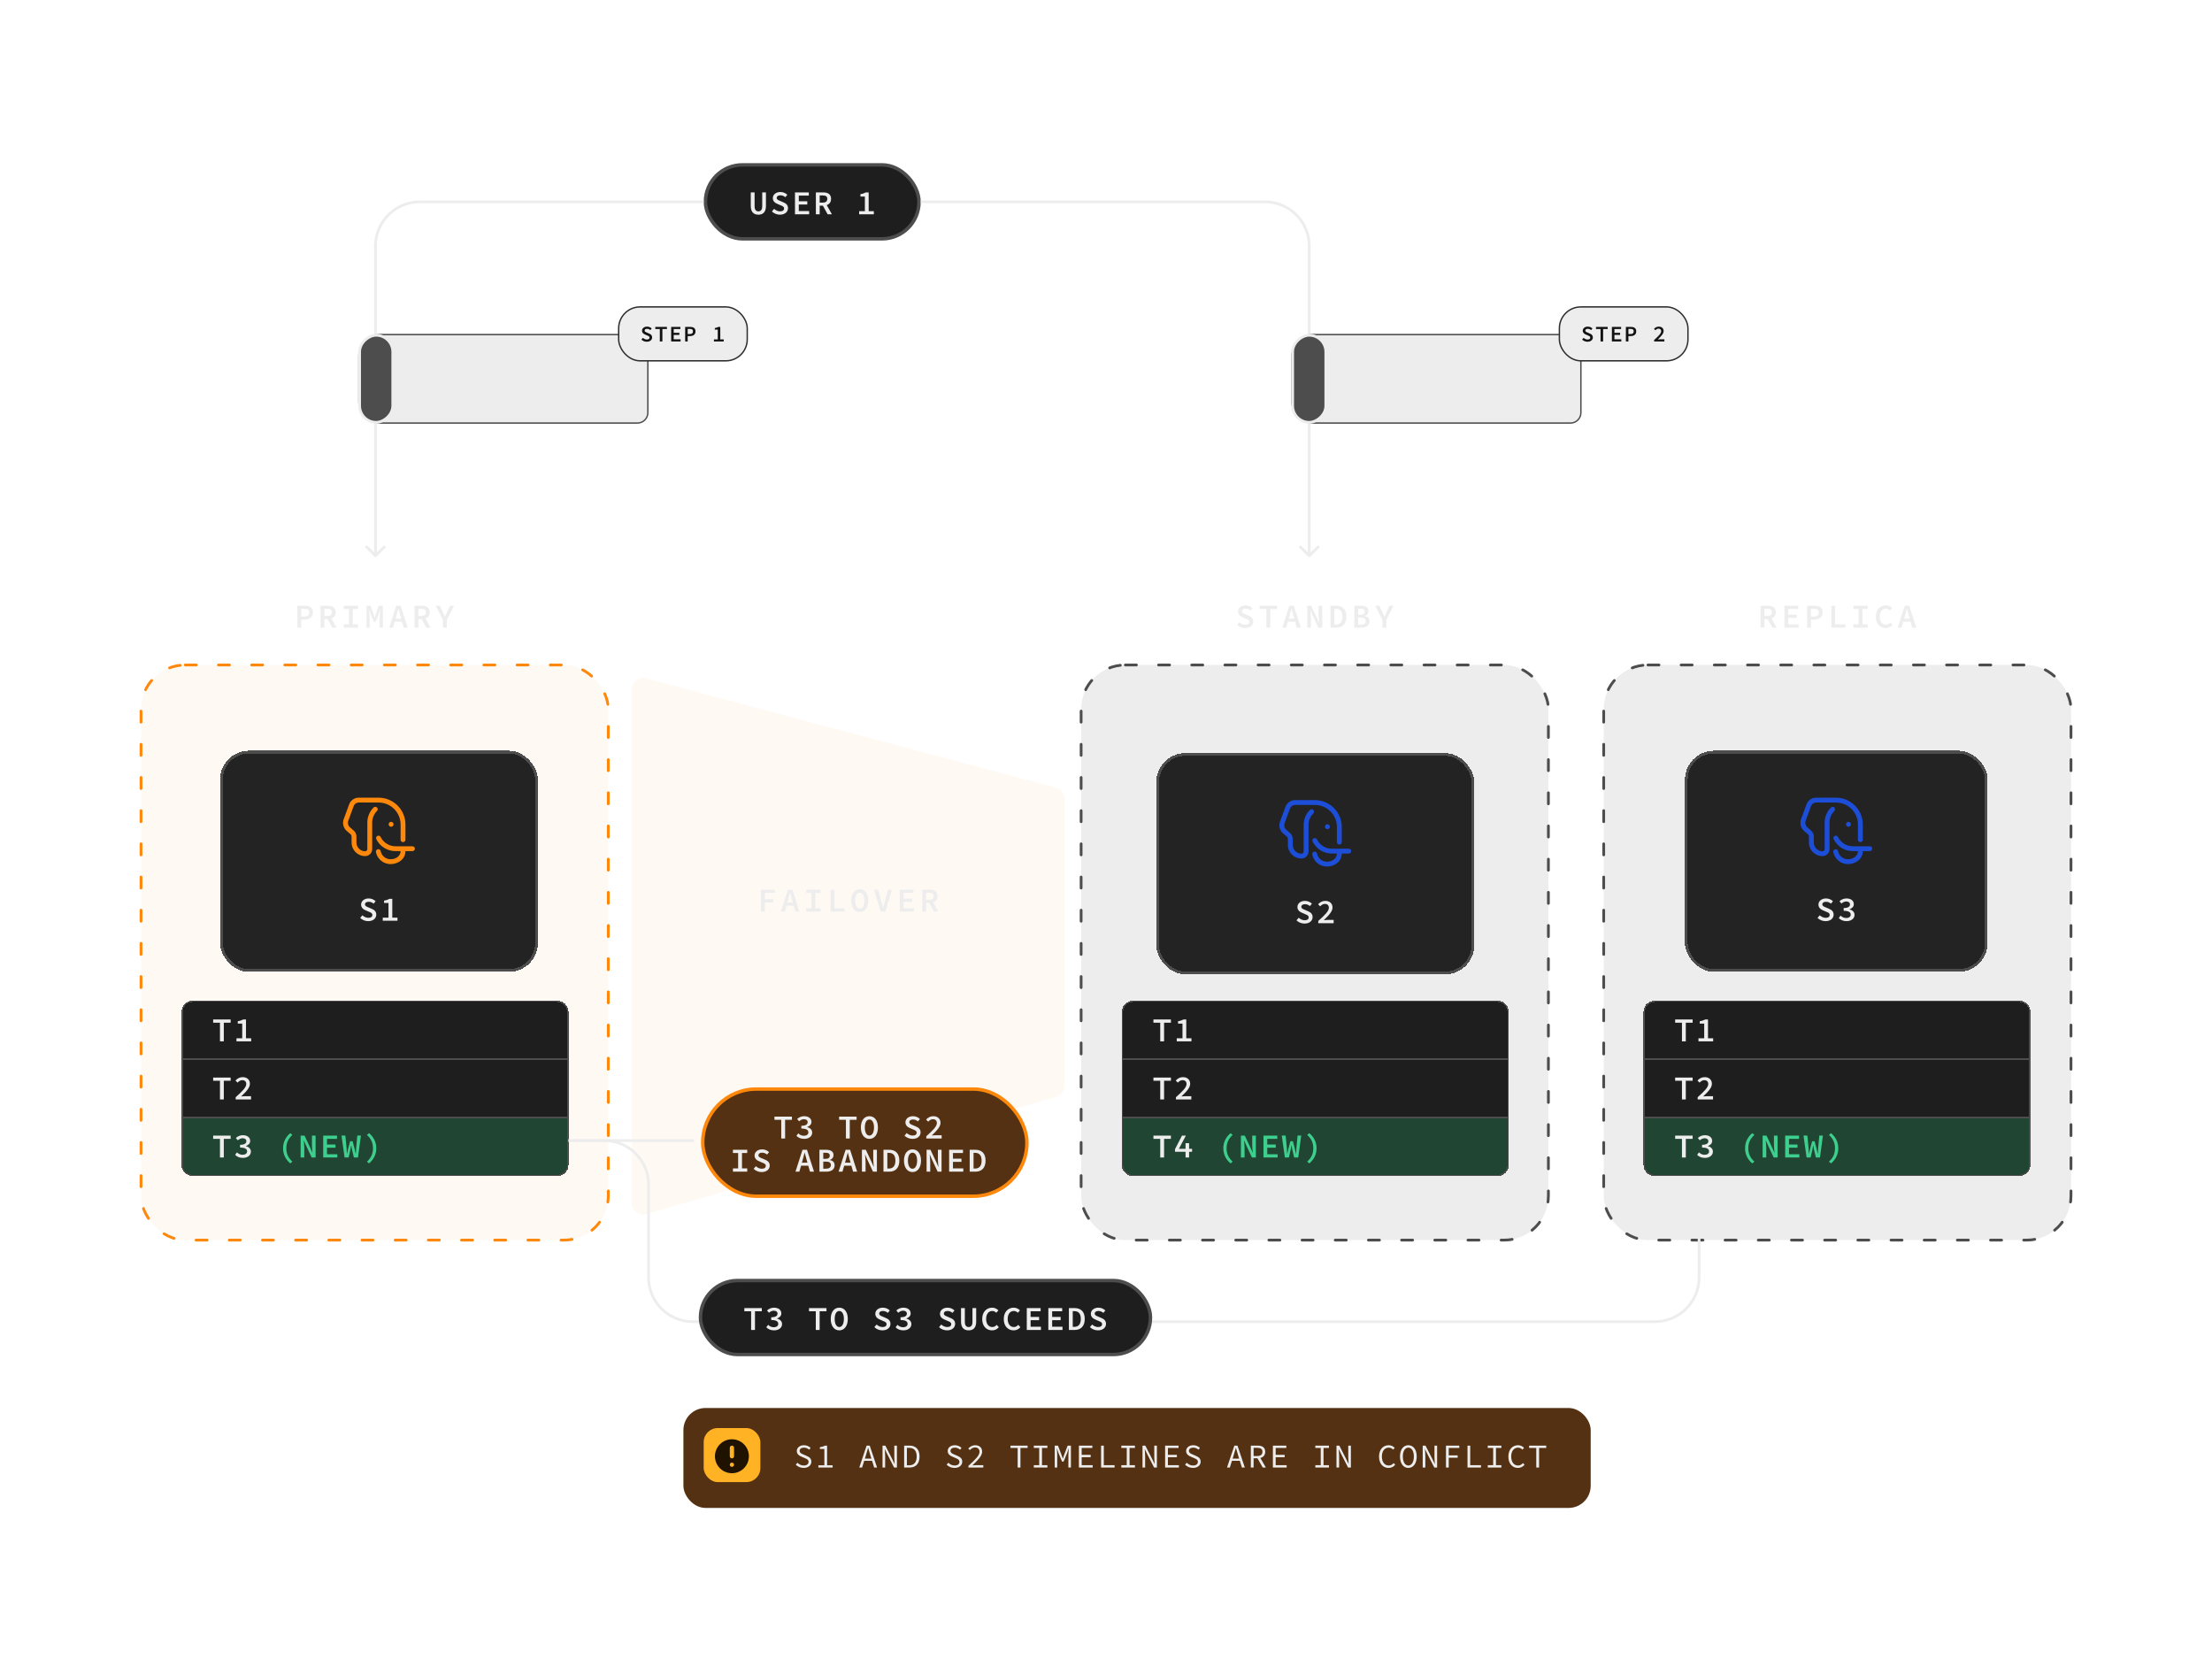 <svg width="1600" height="1200" viewBox="0 0 1600 1200" fill="none" xmlns="http://www.w3.org/2000/svg">
<rect x="494.328" y="1018.44" width="656.266" height="72.284" rx="16" fill="#543112"/>
<path d="M900.681 454.288C898.473 454.288 896.385 453.448 894.849 451.96L896.457 450.064C897.633 451.144 899.193 451.888 900.729 451.888C902.673 451.888 903.657 451.072 903.657 449.8C903.657 448.48 902.601 448.072 901.041 447.448L898.905 446.512C897.225 445.864 895.521 444.616 895.521 442.312C895.521 439.792 897.777 437.872 900.969 437.872C902.913 437.872 904.713 438.616 906.009 439.888L904.569 441.64C903.513 440.776 902.433 440.272 900.969 440.272C899.337 440.272 898.329 440.968 898.329 442.168C898.329 443.416 899.601 443.848 901.017 444.424L903.081 445.312C905.073 446.128 906.489 447.28 906.489 449.584C906.489 452.152 904.353 454.288 900.681 454.288ZM916.031 454V440.488H911.111V438.16H923.759V440.488H918.815V454H916.031ZM927.518 454L932.606 438.16H935.846L940.934 454H938.006L936.782 449.68H931.574L930.326 454H927.518ZM932.174 447.496H936.182L935.63 445.528C935.15 443.848 934.67 442.072 934.214 440.32H934.118C933.686 442.072 933.206 443.848 932.726 445.528L932.174 447.496ZM945.605 454V438.16H948.413L952.637 447.136L954.101 450.496H954.173C954.053 448.864 953.789 446.872 953.789 445.12V438.16H956.429V454H953.597L949.397 445L947.933 441.664H947.861C947.981 443.344 948.245 445.24 948.245 446.992V454H945.605ZM962.395 454V438.16H966.451C971.083 438.16 973.867 440.776 973.867 446.008C973.867 451.24 971.083 454 966.595 454H962.395ZM965.179 451.744H966.283C969.307 451.744 971.011 449.896 971.011 446.008C971.011 442.12 969.307 440.392 966.283 440.392H965.179V451.744ZM979.642 454V438.16H984.25C987.466 438.16 989.818 439.144 989.818 442.048C989.818 443.536 988.93 445 987.082 445.504V445.6C989.362 445.984 990.61 447.184 990.61 449.344C990.61 452.512 988.09 454 984.658 454H979.642ZM982.402 444.736H983.986C986.194 444.736 987.106 443.872 987.106 442.384C987.106 440.92 986.098 440.32 984.058 440.32H982.402V444.736ZM982.402 451.84H984.37C986.674 451.84 987.898 450.976 987.898 449.176C987.898 447.472 986.722 446.728 984.37 446.728H982.402V451.84ZM999.985 454V448.48L994.825 438.16H997.777L999.769 442.432C1000.3 443.632 1000.8 444.808 1001.38 446.08H1001.47C1002.02 444.808 1002.58 443.632 1003.13 442.408L1005.05 438.16H1007.93L1002.77 448.48V454H999.985Z" fill="#EDEDED"/>
<rect x="782" y="481" width="338" height="416" rx="32" fill="#4D4D4D" fill-opacity="0.1"/>
<rect x="782" y="481" width="338" height="416" rx="32" stroke="#4D4D4D" stroke-width="2" stroke-linecap="round" stroke-dasharray="8 16"/>
<path d="M1273.47 454V438.16H1278.7C1281.94 438.16 1284.46 439.312 1284.46 442.84C1284.46 445.24 1283.22 446.704 1281.32 447.352L1285.09 454H1281.97L1278.56 447.784H1276.23V454H1273.47ZM1276.23 445.552H1278.42C1280.58 445.552 1281.73 444.64 1281.73 442.84C1281.73 440.992 1280.58 440.368 1278.42 440.368H1276.23V445.552ZM1290.74 454V438.16H1300.75V440.488H1293.5V444.592H1299.65V446.92H1293.5V451.648H1300.99V454H1290.74ZM1307.13 454V438.16H1312.41C1315.84 438.16 1318.36 439.36 1318.36 443.032C1318.36 446.536 1315.79 448.144 1312.41 448.144H1309.89V454H1307.13ZM1309.89 445.936H1312.17C1314.52 445.936 1315.62 444.976 1315.62 443.032C1315.62 441.04 1314.47 440.368 1312.17 440.368H1309.89V445.936ZM1324.71 454V438.16H1327.44V451.648H1334.84V454H1324.71ZM1340.64 454V451.648H1344.4V440.488H1340.64V438.16H1350.98V440.488H1347.19V451.648H1350.98V454H1340.64ZM1364 454.288C1359.99 454.288 1356.85 451.36 1356.85 446.128C1356.85 440.944 1359.95 437.872 1364.1 437.872C1366.04 437.872 1367.58 438.808 1368.56 439.84L1367.03 441.568C1366.23 440.776 1365.32 440.272 1364.1 440.272C1361.48 440.272 1359.68 442.456 1359.68 446.032C1359.68 449.656 1361.48 451.888 1364.17 451.888C1365.44 451.888 1366.43 451.288 1367.31 450.304L1368.87 451.984C1367.6 453.472 1365.99 454.288 1364 454.288ZM1372.68 454L1377.77 438.16H1381.01L1386.1 454H1383.17L1381.94 449.68H1376.74L1375.49 454H1372.68ZM1377.34 447.496H1381.34L1380.79 445.528C1380.31 443.848 1379.83 442.072 1379.38 440.32H1379.28C1378.85 442.072 1378.37 443.848 1377.89 445.528L1377.34 447.496Z" fill="#EDEDED"/>
<rect x="1160" y="481" width="338" height="416" rx="32" fill="#4D4D4D" fill-opacity="0.1"/>
<rect x="1160" y="481" width="338" height="416" rx="32" stroke="#4D4D4D" stroke-width="2" stroke-linecap="round" stroke-dasharray="8 16"/>
<path d="M215.123 454V438.16H220.403C223.835 438.16 226.355 439.36 226.355 443.032C226.355 446.536 223.787 448.144 220.403 448.144H217.883V454H215.123ZM217.883 445.936H220.163C222.515 445.936 223.619 444.976 223.619 443.032C223.619 441.04 222.467 440.368 220.163 440.368H217.883V445.936ZM231.842 454V438.16H237.074C240.314 438.16 242.834 439.312 242.834 442.84C242.834 445.24 241.586 446.704 239.69 447.352L243.458 454H240.338L236.93 447.784H234.602V454H231.842ZM234.602 445.552H236.786C238.946 445.552 240.098 444.64 240.098 442.84C240.098 440.992 238.946 440.368 236.786 440.368H234.602V445.552ZM248.632 454V451.648H252.4V440.488H248.632V438.16H258.976V440.488H255.184V451.648H258.976V454H248.632ZM265.087 454V438.16H268.039L270.223 444.352L270.991 446.728H271.087L271.807 444.352L273.991 438.16H276.943V454H274.591V446.872C274.591 445.36 274.807 442.384 274.951 440.896H274.855L273.655 444.76L271.663 449.728H270.319L268.303 444.76L267.103 440.896H267.031C267.151 442.384 267.391 445.36 267.391 446.872V454H265.087ZM281.521 454L286.609 438.16H289.849L294.937 454H292.009L290.785 449.68H285.577L284.329 454H281.521ZM286.177 447.496H290.185L289.633 445.528C289.153 443.848 288.673 442.072 288.217 440.32H288.121C287.689 442.072 287.209 443.848 286.729 445.528L286.177 447.496ZM299.848 454V438.16H305.08C308.32 438.16 310.84 439.312 310.84 442.84C310.84 445.24 309.592 446.704 307.696 447.352L311.464 454H308.344L304.936 447.784H302.608V454H299.848ZM302.608 445.552H304.792C306.952 445.552 308.104 444.64 308.104 442.84C308.104 440.992 306.952 440.368 304.792 440.368H302.608V445.552ZM320.406 454V448.48L315.246 438.16H318.198L320.19 442.432C320.718 443.632 321.222 444.808 321.798 446.08H321.894C322.446 444.808 322.998 443.632 323.55 442.408L325.47 438.16H328.35L323.19 448.48V454H320.406Z" fill="#EDEDED"/>
<rect x="102" y="481" width="338" height="416" rx="32" fill="#FD880B" fill-opacity="0.05"/>
<rect x="102" y="481" width="338" height="416" rx="32" stroke="#FD880B" stroke-width="2" stroke-linecap="round" stroke-dasharray="8 16"/>
<g filter="url(#filter0_d_1207_1650)">
<path d="M811.375 729.267C811.375 724.701 815.076 721 819.642 721H1083.11C1087.67 721 1091.38 724.701 1091.38 729.267V764H811.375V729.267Z" fill="#1E1E1E" shape-rendering="crispEdges"/>
<path d="M819.643 721.5H1083.11C1087.4 721.5 1090.88 724.978 1090.88 729.268V763.5H811.875V729.268C811.875 724.978 815.353 721.5 819.643 721.5Z" stroke="#4D4D4D" shape-rendering="crispEdges"/>
<path d="M839.229 750.5V736.988H834.309V734.66H846.957V736.988H842.013V750.5H839.229ZM851.172 750.5V748.244H855.324V737.66H852.108V735.932C853.812 735.668 854.988 735.236 856.044 734.66H858.06V748.244H861.804V750.5H851.172Z" fill="#EDEDED"/>
</g>
<g filter="url(#filter1_d_1207_1650)">
<rect x="811.375" y="763" width="280" height="43" fill="#1E1E1E" shape-rendering="crispEdges"/>
<rect x="811.875" y="763.5" width="279" height="42" stroke="#4D4D4D" shape-rendering="crispEdges"/>
<path d="M839.229 792.5V778.988H834.309V776.66H846.957V778.988H842.013V792.5H839.229ZM850.596 792.5V790.892C855.372 786.572 858.252 783.812 858.252 781.34C858.252 779.66 857.268 778.556 855.348 778.556C854.004 778.556 852.9 779.348 851.964 780.332L850.452 778.82C851.94 777.284 853.452 776.372 855.708 776.372C858.828 776.372 860.892 778.268 860.892 781.196C860.892 784.028 858.132 786.932 854.556 790.316C855.468 790.244 856.524 790.148 857.364 790.148H861.708V792.5H850.596Z" fill="#EDEDED"/>
</g>
<g filter="url(#filter2_d_1207_1650)">
<path d="M811.375 805H1091.38V839.733C1091.38 844.299 1087.67 848 1083.11 848H819.642C815.076 848 811.375 844.299 811.375 839.733V805Z" fill="#204532" shape-rendering="crispEdges"/>
<path d="M1090.88 805.5V839.732C1090.88 844.022 1087.4 847.5 1083.11 847.5H819.643C815.353 847.5 811.875 844.022 811.875 839.732V805.5H1090.88Z" stroke="#4D4D4D" shape-rendering="crispEdges"/>
<path d="M839.229 834.5V820.988H834.309V818.66H846.957V820.988H842.013V834.5H839.229ZM857.532 834.5V830.372H849.9V828.5L854.964 818.66H857.772L852.708 828.236H857.532V824.108H860.1V828.236H862.26V830.372H860.1V834.5H857.532Z" fill="#EDEDED"/>
<path d="M890.105 838.772C886.865 836.084 884.873 832.388 884.873 827.828C884.873 823.244 886.865 819.572 890.105 816.884L891.617 818.18C888.593 820.916 887.225 823.916 887.225 827.828C887.225 831.74 888.593 834.74 891.617 837.476L890.105 838.772ZM897.584 834.5V818.66H900.392L904.616 827.636L906.08 830.996H906.152C906.032 829.364 905.768 827.372 905.768 825.62V818.66H908.408V834.5H905.576L901.376 825.5L899.912 822.164H899.84C899.96 823.844 900.224 825.74 900.224 827.492V834.5H897.584ZM913.895 834.5V818.66H923.903V820.988H916.655V825.092H922.799V827.42H916.655V832.148H924.143V834.5H913.895ZM929.389 834.5L927.133 818.636H929.941L930.829 827.852C930.877 829.196 930.973 830.516 931.045 831.836H931.117C931.405 830.516 931.741 829.172 932.029 827.852L933.397 822.716H935.173L936.517 827.852C936.781 829.148 937.141 830.492 937.429 831.836H937.525L937.741 827.852L938.581 818.636H941.197L939.061 834.5H936.109L934.717 828.644C934.525 827.684 934.333 826.652 934.213 825.716H934.141C933.997 826.652 933.829 827.684 933.613 828.644L932.293 834.5H929.389ZM947.068 838.772L945.532 837.476C948.58 834.74 949.924 831.74 949.924 827.828C949.924 823.916 948.58 820.916 945.532 818.18L947.068 816.884C950.284 819.572 952.3 823.244 952.3 827.828C952.3 832.388 950.284 836.084 947.068 838.772Z" fill="#3ECF8E"/>
</g>
<g filter="url(#filter3_d_1207_1650)">
<path d="M131.25 729.267C131.25 724.701 134.951 721 139.517 721H402.983C407.549 721 411.25 724.701 411.25 729.267V764H131.25V729.267Z" fill="#1E1E1E" shape-rendering="crispEdges"/>
<path d="M139.518 721.5H402.982C407.272 721.5 410.75 724.978 410.75 729.268V763.5H131.75V729.268C131.75 724.978 135.228 721.5 139.518 721.5Z" stroke="#4D4D4D" shape-rendering="crispEdges"/>
<path d="M159.104 750.5V736.988H154.184V734.66H166.832V736.988H161.888V750.5H159.104ZM171.047 750.5V748.244H175.199V737.66H171.983V735.932C173.687 735.668 174.863 735.236 175.919 734.66H177.935V748.244H181.679V750.5H171.047Z" fill="#EDEDED"/>
</g>
<g filter="url(#filter4_d_1207_1650)">
<rect x="131.25" y="763" width="280" height="43" fill="#1E1E1E" shape-rendering="crispEdges"/>
<rect x="131.75" y="763.5" width="279" height="42" stroke="#4D4D4D" shape-rendering="crispEdges"/>
<path d="M159.104 792.5V778.988H154.184V776.66H166.832V778.988H161.888V792.5H159.104ZM170.471 792.5V790.892C175.247 786.572 178.127 783.812 178.127 781.34C178.127 779.66 177.143 778.556 175.223 778.556C173.879 778.556 172.775 779.348 171.839 780.332L170.327 778.82C171.815 777.284 173.327 776.372 175.583 776.372C178.703 776.372 180.767 778.268 180.767 781.196C180.767 784.028 178.007 786.932 174.431 790.316C175.343 790.244 176.399 790.148 177.239 790.148H181.583V792.5H170.471Z" fill="#EDEDED"/>
</g>
<g filter="url(#filter5_d_1207_1650)">
<path d="M131.25 805H411.25V839.733C411.25 844.299 407.549 848 402.983 848H139.517C134.951 848 131.25 844.299 131.25 839.733V805Z" fill="#204532" shape-rendering="crispEdges"/>
<path d="M410.75 805.5V839.732C410.75 844.022 407.272 847.5 402.982 847.5H139.518C135.228 847.5 131.75 844.022 131.75 839.732V805.5H410.75Z" stroke="#4D4D4D" shape-rendering="crispEdges"/>
<path d="M159.104 834.5V820.988H154.184V818.66H166.832V820.988H161.888V834.5H159.104ZM175.679 834.788C173.063 834.788 171.239 833.804 170.087 832.556L171.407 830.78C172.415 831.764 173.783 832.532 175.463 832.532C177.335 832.532 178.727 831.62 178.727 830.108C178.727 828.428 177.431 827.324 173.639 827.324V825.308C176.951 825.308 178.199 824.228 178.199 822.716C178.199 821.372 177.143 820.556 175.511 820.556C174.191 820.556 173.039 821.156 172.007 822.068L170.591 820.364C171.959 819.164 173.663 818.372 175.631 818.372C178.727 818.372 180.959 819.884 180.959 822.524C180.959 824.324 179.735 825.5 177.887 826.172V826.292C179.855 826.772 181.487 828.116 181.487 830.228C181.487 833.108 178.823 834.788 175.679 834.788Z" fill="#EDEDED"/>
<path d="M209.98 838.772C206.74 836.084 204.748 832.388 204.748 827.828C204.748 823.244 206.74 819.572 209.98 816.884L211.492 818.18C208.468 820.916 207.1 823.916 207.1 827.828C207.1 831.74 208.468 834.74 211.492 837.476L209.98 838.772ZM217.459 834.5V818.66H220.267L224.491 827.636L225.955 830.996H226.027C225.907 829.364 225.643 827.372 225.643 825.62V818.66H228.283V834.5H225.451L221.251 825.5L219.787 822.164H219.715C219.835 823.844 220.099 825.74 220.099 827.492V834.5H217.459ZM233.77 834.5V818.66H243.778V820.988H236.53V825.092H242.674V827.42H236.53V832.148H244.018V834.5H233.77ZM249.264 834.5L247.008 818.636H249.816L250.704 827.852C250.752 829.196 250.848 830.516 250.92 831.836H250.992C251.28 830.516 251.616 829.172 251.904 827.852L253.272 822.716H255.048L256.392 827.852C256.656 829.148 257.016 830.492 257.304 831.836H257.4L257.616 827.852L258.456 818.636H261.072L258.936 834.5H255.984L254.592 828.644C254.4 827.684 254.208 826.652 254.088 825.716H254.016C253.872 826.652 253.704 827.684 253.488 828.644L252.168 834.5H249.264ZM266.943 838.772L265.407 837.476C268.455 834.74 269.799 831.74 269.799 827.828C269.799 823.916 268.455 820.916 265.407 818.18L266.943 816.884C270.159 819.572 272.175 823.244 272.175 827.828C272.175 832.388 270.159 836.084 266.943 838.772Z" fill="#3ECF8E"/>
</g>
<g filter="url(#filter6_d_1207_1650)">
<path d="M1188.75 729.267C1188.75 724.701 1192.45 721 1197.02 721H1460.48C1465.05 721 1468.75 724.701 1468.75 729.267V764H1188.75V729.267Z" fill="#1E1E1E" shape-rendering="crispEdges"/>
<path d="M1197.02 721.5H1460.48C1464.77 721.5 1468.25 724.978 1468.25 729.268V763.5H1189.25V729.268C1189.25 724.978 1192.73 721.5 1197.02 721.5Z" stroke="#4D4D4D" shape-rendering="crispEdges"/>
<path d="M1216.6 750.5V736.988H1211.68V734.66H1224.33V736.988H1219.39V750.5H1216.6ZM1228.55 750.5V748.244H1232.7V737.66H1229.48V735.932C1231.19 735.668 1232.36 735.236 1233.42 734.66H1235.44V748.244H1239.18V750.5H1228.55Z" fill="#EDEDED"/>
</g>
<g filter="url(#filter7_d_1207_1650)">
<rect x="1188.75" y="763" width="280" height="43" fill="#1E1E1E" shape-rendering="crispEdges"/>
<rect x="1189.25" y="763.5" width="279" height="42" stroke="#4D4D4D" shape-rendering="crispEdges"/>
<path d="M1216.6 792.5V778.988H1211.68V776.66H1224.33V778.988H1219.39V792.5H1216.6ZM1227.97 792.5V790.892C1232.75 786.572 1235.63 783.812 1235.63 781.34C1235.63 779.66 1234.64 778.556 1232.72 778.556C1231.38 778.556 1230.28 779.348 1229.34 780.332L1227.83 778.82C1229.32 777.284 1230.83 776.372 1233.08 776.372C1236.2 776.372 1238.27 778.268 1238.27 781.196C1238.27 784.028 1235.51 786.932 1231.93 790.316C1232.84 790.244 1233.9 790.148 1234.74 790.148H1239.08V792.5H1227.97Z" fill="#EDEDED"/>
</g>
<g filter="url(#filter8_d_1207_1650)">
<path d="M1188.75 805H1468.75V839.733C1468.75 844.299 1465.05 848 1460.48 848H1197.02C1192.45 848 1188.75 844.299 1188.75 839.733V805Z" fill="#204532" shape-rendering="crispEdges"/>
<path d="M1468.25 805.5V839.732C1468.25 844.022 1464.77 847.5 1460.48 847.5H1197.02C1192.73 847.5 1189.25 844.022 1189.25 839.732V805.5H1468.25Z" stroke="#4D4D4D" shape-rendering="crispEdges"/>
<path d="M1216.6 834.5V820.988H1211.68V818.66H1224.33V820.988H1219.39V834.5H1216.6ZM1233.18 834.788C1230.56 834.788 1228.74 833.804 1227.59 832.556L1228.91 830.78C1229.92 831.764 1231.28 832.532 1232.96 832.532C1234.84 832.532 1236.23 831.62 1236.23 830.108C1236.23 828.428 1234.93 827.324 1231.14 827.324V825.308C1234.45 825.308 1235.7 824.228 1235.7 822.716C1235.7 821.372 1234.64 820.556 1233.01 820.556C1231.69 820.556 1230.54 821.156 1229.51 822.068L1228.09 820.364C1229.46 819.164 1231.16 818.372 1233.13 818.372C1236.23 818.372 1238.46 819.884 1238.46 822.524C1238.46 824.324 1237.24 825.5 1235.39 826.172V826.292C1237.36 826.772 1238.99 828.116 1238.99 830.228C1238.99 833.108 1236.32 834.788 1233.18 834.788Z" fill="#EDEDED"/>
<path d="M1267.48 838.772C1264.24 836.084 1262.25 832.388 1262.25 827.828C1262.25 823.244 1264.24 819.572 1267.48 816.884L1268.99 818.18C1265.97 820.916 1264.6 823.916 1264.6 827.828C1264.6 831.74 1265.97 834.74 1268.99 837.476L1267.48 838.772ZM1274.96 834.5V818.66H1277.77L1281.99 827.636L1283.45 830.996H1283.53C1283.41 829.364 1283.14 827.372 1283.14 825.62V818.66H1285.78V834.5H1282.95L1278.75 825.5L1277.29 822.164H1277.21C1277.33 823.844 1277.6 825.74 1277.6 827.492V834.5H1274.96ZM1291.27 834.5V818.66H1301.28V820.988H1294.03V825.092H1300.17V827.42H1294.03V832.148H1301.52V834.5H1291.27ZM1306.76 834.5L1304.51 818.636H1307.32L1308.2 827.852C1308.25 829.196 1308.35 830.516 1308.42 831.836H1308.49C1308.78 830.516 1309.12 829.172 1309.4 827.852L1310.77 822.716H1312.55L1313.89 827.852C1314.16 829.148 1314.52 830.492 1314.8 831.836H1314.9L1315.12 827.852L1315.96 818.636H1318.57L1316.44 834.5H1313.48L1312.09 828.644C1311.9 827.684 1311.71 826.652 1311.59 825.716H1311.52C1311.37 826.652 1311.2 827.684 1310.99 828.644L1309.67 834.5H1306.76ZM1324.44 838.772L1322.91 837.476C1325.95 834.74 1327.3 831.74 1327.3 827.828C1327.3 823.916 1325.95 820.916 1322.91 818.18L1324.44 816.884C1327.66 819.572 1329.67 823.244 1329.67 827.828C1329.67 832.388 1327.66 836.084 1324.44 838.772Z" fill="#3ECF8E"/>
</g>
<g filter="url(#filter9_d_1207_1650)">
<rect x="159.111" y="539" width="230" height="160" rx="21" fill="#232323" shape-rendering="crispEdges"/>
<rect x="160.111" y="540" width="228" height="158" rx="20" stroke="#4D4D4D" stroke-width="2" shape-rendering="crispEdges"/>
<path fill-rule="evenodd" clip-rule="evenodd" d="M252.546 577.808C253.613 574.902 256.381 572.97 259.477 572.97H271.623V572.988H273.853C284.579 572.988 293.274 581.683 293.274 592.409V603.374C293.274 604.343 292.488 605.129 291.519 605.129C290.55 605.129 289.764 604.343 289.764 603.374V592.409C289.764 583.621 282.64 576.498 273.853 576.498H271.369C271.284 576.498 271.199 576.492 271.117 576.48H259.477C257.853 576.48 256.401 577.493 255.842 579.018L251.906 589.738C251.302 591.382 251.778 593.228 253.102 594.376L255.802 596.716C257.088 597.831 257.827 599.448 257.827 601.15L257.827 605.452C257.827 608.92 260.639 611.732 264.107 611.732C264.987 611.732 265.7 611.019 265.7 610.139L265.7 590.972C265.7 586.889 267.331 582.975 270.23 580.1C270.918 579.417 272.03 579.422 272.712 580.11C273.395 580.799 273.39 581.91 272.702 582.592C270.467 584.808 269.21 587.825 269.21 590.972L269.21 610.139C269.21 612.957 266.925 615.242 264.107 615.242C258.7 615.242 254.317 610.859 254.317 605.452L254.317 601.15C254.317 600.467 254.02 599.817 253.503 599.369L250.803 597.028C248.377 594.926 247.504 591.542 248.61 588.529L252.546 577.808ZM272.987 600.626C273.857 600.199 274.909 600.558 275.336 601.429C277.351 605.534 281.526 608.136 286.099 608.136L298.33 608.136C299.3 608.136 300.085 608.922 300.085 609.891C300.085 610.86 299.3 611.646 298.33 611.646L293.274 611.646L293.274 611.656C293.274 617.319 288.131 621.03 282.501 621.03C277.259 621.03 272.895 617.288 271.927 612.331C271.742 611.379 272.362 610.457 273.314 610.272C274.265 610.086 275.187 610.707 275.373 611.658C276.025 614.999 278.97 617.52 282.501 617.52C286.832 617.52 289.764 614.796 289.764 611.656L289.764 611.646L286.099 611.646C280.187 611.646 274.789 608.283 272.185 602.975C271.758 602.105 272.117 601.053 272.987 600.626Z" fill="#FD880B"/>
<path d="M281.124 592.234C281.124 593.218 281.921 594.015 282.904 594.015C283.888 594.015 284.685 593.218 284.685 592.234C284.685 591.251 283.888 590.454 282.904 590.454C281.921 590.454 281.124 591.251 281.124 592.234Z" fill="#FD880B"/>
<path d="M266.359 662.288C264.151 662.288 262.063 661.448 260.527 659.96L262.135 658.064C263.311 659.144 264.871 659.888 266.407 659.888C268.351 659.888 269.335 659.072 269.335 657.8C269.335 656.48 268.279 656.072 266.719 655.448L264.583 654.512C262.903 653.864 261.199 652.616 261.199 650.312C261.199 647.792 263.455 645.872 266.647 645.872C268.591 645.872 270.391 646.616 271.687 647.888L270.247 649.64C269.191 648.776 268.111 648.272 266.647 648.272C265.015 648.272 264.007 648.968 264.007 650.168C264.007 651.416 265.279 651.848 266.695 652.424L268.759 653.312C270.751 654.128 272.167 655.28 272.167 657.584C272.167 660.152 270.031 662.288 266.359 662.288ZM276.862 662V659.744H281.014V649.16H277.798V647.432C279.502 647.168 280.678 646.736 281.734 646.16H283.75V659.744H287.494V662H276.862Z" fill="#EDEDED"/>
</g>
<g filter="url(#filter10_d_1207_1650)">
<rect x="836.375" y="540.758" width="230" height="160" rx="21" fill="#232323" shape-rendering="crispEdges"/>
<rect x="837.375" y="541.758" width="228" height="158" rx="20" stroke="#4D4D4D" stroke-width="2" shape-rendering="crispEdges"/>
<path fill-rule="evenodd" clip-rule="evenodd" d="M929.81 579.566C930.877 576.659 933.644 574.728 936.74 574.728H948.887V574.746H951.117C961.843 574.746 970.538 583.441 970.538 594.166V605.131C970.538 606.101 969.752 606.887 968.783 606.887C967.813 606.887 967.027 606.101 967.027 605.131V594.166C967.027 585.379 959.904 578.256 951.117 578.256H948.633C948.547 578.256 948.463 578.25 948.381 578.238H936.74C935.116 578.238 933.665 579.251 933.105 580.776L929.169 591.496C928.566 593.14 929.042 594.986 930.365 596.133L933.066 598.474C934.352 599.588 935.091 601.206 935.091 602.908L935.091 607.21C935.091 610.678 937.902 613.49 941.371 613.49C942.25 613.49 942.963 612.776 942.963 611.897L942.963 592.73C942.963 588.647 944.594 584.733 947.494 581.858C948.182 581.175 949.293 581.18 949.976 581.868C950.658 582.556 950.654 583.668 949.965 584.35C947.731 586.566 946.474 589.583 946.474 592.73L946.474 611.897C946.474 614.715 944.189 617 941.371 617C935.964 617 931.58 612.617 931.58 607.21L931.581 602.908C931.581 602.224 931.284 601.574 930.767 601.127L928.066 598.786C925.64 596.684 924.768 593.3 925.874 590.286L929.81 579.566ZM950.251 602.384C951.121 601.957 952.173 602.316 952.6 603.186C954.614 607.292 958.789 609.894 963.363 609.894L975.594 609.894C976.563 609.894 977.349 610.68 977.349 611.649C977.349 612.618 976.563 613.404 975.594 613.404L970.538 613.404L970.538 613.413C970.538 619.076 965.394 622.788 959.765 622.788C954.523 622.788 950.159 619.046 949.191 614.088C949.005 613.137 949.626 612.215 950.577 612.03C951.529 611.844 952.451 612.465 952.636 613.416C953.288 616.757 956.234 619.278 959.765 619.278C964.096 619.278 967.027 616.554 967.027 613.413L967.027 613.404L963.363 613.404C957.45 613.404 952.053 610.041 949.448 604.733C949.021 603.863 949.381 602.811 950.251 602.384Z" fill="#1D4ED8"/>
<path d="M958.388 593.992C958.388 594.975 959.185 595.772 960.168 595.772C961.151 595.772 961.948 594.975 961.948 593.992C961.948 593.009 961.151 592.212 960.168 592.212C959.185 592.212 958.388 593.009 958.388 593.992Z" fill="#1D4ED8"/>
<path d="M943.623 664.046C941.415 664.046 939.327 663.206 937.791 661.718L939.399 659.822C940.575 660.902 942.135 661.646 943.671 661.646C945.615 661.646 946.599 660.83 946.599 659.558C946.599 658.238 945.543 657.83 943.983 657.206L941.847 656.27C940.167 655.622 938.463 654.374 938.463 652.07C938.463 649.55 940.719 647.63 943.911 647.63C945.855 647.63 947.655 648.374 948.951 649.646L947.511 651.398C946.455 650.534 945.375 650.03 943.911 650.03C942.279 650.03 941.271 650.726 941.271 651.926C941.271 653.174 942.543 653.606 943.959 654.182L946.023 655.07C948.015 655.886 949.431 657.038 949.431 659.342C949.431 661.91 947.295 664.046 943.623 664.046ZM953.55 663.758V662.15C958.326 657.83 961.206 655.07 961.206 652.598C961.206 650.918 960.222 649.814 958.302 649.814C956.958 649.814 955.854 650.606 954.918 651.59L953.406 650.078C954.894 648.542 956.406 647.63 958.662 647.63C961.782 647.63 963.846 649.526 963.846 652.454C963.846 655.286 961.086 658.19 957.51 661.574C958.422 661.502 959.478 661.406 960.318 661.406H964.662V663.758H953.55Z" fill="#EDEDED"/>
</g>
<g filter="url(#filter11_d_1207_1650)">
<rect x="1218.75" y="539" width="219" height="160" rx="21" fill="#232323" shape-rendering="crispEdges"/>
<rect x="1219.75" y="540" width="217" height="158" rx="20" stroke="#4D4D4D" stroke-width="2" shape-rendering="crispEdges"/>
<path fill-rule="evenodd" clip-rule="evenodd" d="M1306.69 577.808C1307.75 574.902 1310.52 572.97 1313.62 572.97H1325.76V572.988H1327.99C1338.72 572.988 1347.41 581.683 1347.41 592.409V603.374C1347.41 604.343 1346.63 605.129 1345.66 605.129C1344.69 605.129 1343.9 604.343 1343.9 603.374V592.409C1343.9 583.621 1336.78 576.498 1327.99 576.498H1325.51C1325.42 576.498 1325.34 576.492 1325.26 576.48H1313.62C1311.99 576.48 1310.54 577.493 1309.98 579.018L1306.04 589.738C1305.44 591.382 1305.92 593.228 1307.24 594.376L1309.94 596.716C1311.23 597.831 1311.97 599.448 1311.97 601.15L1311.97 605.452C1311.97 608.92 1314.78 611.732 1318.25 611.732C1319.13 611.732 1319.84 611.019 1319.84 610.139L1319.84 590.972C1319.84 586.889 1321.47 582.975 1324.37 580.1C1325.06 579.417 1326.17 579.422 1326.85 580.11C1327.53 580.799 1327.53 581.91 1326.84 582.592C1324.61 584.808 1323.35 587.825 1323.35 590.972L1323.35 610.139C1323.35 612.957 1321.06 615.242 1318.25 615.242C1312.84 615.242 1308.46 610.859 1308.46 605.452L1308.46 601.15C1308.46 600.467 1308.16 599.817 1307.64 599.369L1304.94 597.028C1302.52 594.926 1301.64 591.542 1302.75 588.529L1306.69 577.808ZM1327.13 600.626C1328 600.199 1329.05 600.558 1329.47 601.429C1331.49 605.534 1335.66 608.136 1340.24 608.136L1352.47 608.136C1353.44 608.136 1354.22 608.922 1354.22 609.891C1354.22 610.86 1353.44 611.646 1352.47 611.646L1347.41 611.646L1347.41 611.656C1347.41 617.319 1342.27 621.03 1336.64 621.03C1331.4 621.03 1327.03 617.288 1326.07 612.331C1325.88 611.379 1326.5 610.457 1327.45 610.272C1328.4 610.086 1329.33 610.707 1329.51 611.658C1330.16 614.999 1333.11 617.52 1336.64 617.52C1340.97 617.52 1343.9 614.796 1343.9 611.656L1343.9 611.646L1340.24 611.646C1334.33 611.646 1328.93 608.283 1326.32 602.975C1325.9 602.105 1326.26 601.053 1327.13 600.626Z" fill="#1D4ED8"/>
<path d="M1335.26 592.234C1335.26 593.218 1336.06 594.015 1337.04 594.015C1338.03 594.015 1338.82 593.218 1338.82 592.234C1338.82 591.251 1338.03 590.454 1337.04 590.454C1336.06 590.454 1335.26 591.251 1335.26 592.234Z" fill="#1D4ED8"/>
<path d="M1320.5 662.288C1318.29 662.288 1316.2 661.448 1314.67 659.96L1316.27 658.064C1317.45 659.144 1319.01 659.888 1320.55 659.888C1322.49 659.888 1323.47 659.072 1323.47 657.8C1323.47 656.48 1322.42 656.072 1320.86 655.448L1318.72 654.512C1317.04 653.864 1315.34 652.616 1315.34 650.312C1315.34 647.792 1317.59 645.872 1320.79 645.872C1322.73 645.872 1324.53 646.616 1325.83 647.888L1324.39 649.64C1323.33 648.776 1322.25 648.272 1320.79 648.272C1319.15 648.272 1318.15 648.968 1318.15 650.168C1318.15 651.416 1319.42 651.848 1320.83 652.424L1322.9 653.312C1324.89 654.128 1326.31 655.28 1326.31 657.584C1326.31 660.152 1324.17 662.288 1320.5 662.288ZM1335.63 662.288C1333.02 662.288 1331.19 661.304 1330.04 660.056L1331.36 658.28C1332.37 659.264 1333.74 660.032 1335.42 660.032C1337.29 660.032 1338.68 659.12 1338.68 657.608C1338.68 655.928 1337.38 654.824 1333.59 654.824V652.808C1336.9 652.808 1338.15 651.728 1338.15 650.216C1338.15 648.872 1337.1 648.056 1335.46 648.056C1334.14 648.056 1332.99 648.656 1331.96 649.568L1330.54 647.864C1331.91 646.664 1333.62 645.872 1335.58 645.872C1338.68 645.872 1340.91 647.384 1340.91 650.024C1340.91 651.824 1339.69 653 1337.84 653.672V653.792C1339.81 654.272 1341.44 655.616 1341.44 657.728C1341.44 660.608 1338.78 662.288 1335.63 662.288Z" fill="#EDEDED"/>
</g>
<path d="M457 498.41C457 493.154 461.981 489.327 467.059 490.679L764.059 569.781C767.562 570.714 770 573.886 770 577.512V785.645C770 789.218 767.631 792.358 764.195 793.338L467.195 878.091C462.085 879.549 457 875.712 457 870.398V498.41Z" fill="#FD880B" fill-opacity="0.05"/>
<path d="M550.465 659.375V643.535H560.425V645.863H553.225V650.399H559.345V652.727H553.225V659.375H550.465ZM564.832 659.375L569.92 643.535H573.16L578.248 659.375H575.32L574.096 655.055H568.888L567.64 659.375H564.832ZM569.488 652.871H573.496L572.944 650.903C572.464 649.223 571.984 647.447 571.528 645.695H571.432C571 647.447 570.52 649.223 570.04 650.903L569.488 652.871ZM583.159 659.375V657.023H586.927V645.863H583.159V643.535H593.503V645.863H589.711V657.023H593.503V659.375H583.159ZM600.813 659.375V643.535H603.549V657.023H610.941V659.375H600.813ZM621.9 659.663C618.276 659.663 615.732 656.495 615.732 651.383C615.732 646.247 618.276 643.247 621.9 643.247C625.548 643.247 628.068 646.271 628.068 651.383C628.068 656.495 625.548 659.663 621.9 659.663ZM621.9 657.263C623.916 657.263 625.236 654.959 625.236 651.383C625.236 647.807 623.916 645.647 621.9 645.647C619.884 645.647 618.588 647.807 618.588 651.383C618.588 654.959 619.884 657.263 621.9 657.263ZM637.059 659.375L632.187 643.535H635.115L637.347 651.527C637.851 653.327 638.187 654.863 638.715 656.687H638.811C639.339 654.863 639.699 653.327 640.203 651.527L642.387 643.535H645.195L640.347 659.375H637.059ZM650.801 659.375V643.535H660.809V645.863H653.561V649.967H659.705V652.295H653.561V657.023H661.049V659.375H650.801ZM667.112 659.375V643.535H672.344C675.584 643.535 678.104 644.687 678.104 648.215C678.104 650.615 676.856 652.079 674.96 652.727L678.728 659.375H675.608L672.2 653.159H669.872V659.375H667.112ZM669.872 650.927H672.056C674.216 650.927 675.368 650.015 675.368 648.215C675.368 646.367 674.216 645.743 672.056 645.743H669.872V650.927Z" fill="#EDEDED"/>
<rect x="510.25" y="119.25" width="154.5" height="53.5" rx="26.75" fill="#1E1E1E"/>
<rect x="510.25" y="119.25" width="154.5" height="53.5" rx="26.75" stroke="#4D4D4D" stroke-width="2.5"/>
<path d="M548.576 155.288C545.12 155.288 543.056 153.296 543.056 148.952V139.16H545.816V149.144C545.816 151.76 546.872 152.888 548.576 152.888C550.256 152.888 551.336 151.76 551.336 149.144V139.16H554.024V148.952C554.024 153.296 552.008 155.288 548.576 155.288ZM564.167 155.288C561.959 155.288 559.871 154.448 558.335 152.96L559.943 151.064C561.119 152.144 562.679 152.888 564.215 152.888C566.159 152.888 567.143 152.072 567.143 150.8C567.143 149.48 566.087 149.072 564.527 148.448L562.391 147.512C560.711 146.864 559.007 145.616 559.007 143.312C559.007 140.792 561.263 138.872 564.455 138.872C566.399 138.872 568.199 139.616 569.495 140.888L568.055 142.64C566.999 141.776 565.919 141.272 564.455 141.272C562.823 141.272 561.815 141.968 561.815 143.168C561.815 144.416 563.087 144.848 564.503 145.424L566.567 146.312C568.559 147.128 569.975 148.28 569.975 150.584C569.975 153.152 567.839 155.288 564.167 155.288ZM575.029 155V139.16H585.037V141.488H577.789V145.592H583.933V147.92H577.789V152.648H585.277V155H575.029ZM590.14 155V139.16H595.372C598.612 139.16 601.132 140.312 601.132 143.84C601.132 146.24 599.884 147.704 597.988 148.352L601.756 155H598.636L595.228 148.784H592.9V155H590.14ZM592.9 146.552H595.084C597.244 146.552 598.396 145.64 598.396 143.84C598.396 141.992 597.244 141.368 595.084 141.368H592.9V146.552ZM621.441 155V152.744H625.593V142.16H622.377V140.432C624.081 140.168 625.257 139.736 626.313 139.16H628.329V152.744H632.073V155H621.441Z" fill="#EDEDED"/>
<path d="M270.904 402.707C271.295 403.098 271.928 403.098 272.318 402.707L278.682 396.343C279.073 395.953 279.073 395.319 278.682 394.929C278.292 394.538 277.659 394.538 277.268 394.929L271.611 400.586L265.954 394.929C265.564 394.538 264.931 394.538 264.54 394.929C264.15 395.319 264.15 395.953 264.54 396.343L270.904 402.707ZM509 146V145H303.611V146V147H509V146ZM271.611 178H270.611L270.611 402H271.611H272.611L272.611 178H271.611ZM303.611 146V145C285.386 145 270.611 159.775 270.611 178H271.611H272.611C272.611 160.879 286.49 147 303.611 147V146Z" fill="#EDEDED"/>
<path d="M469.111 868.5L469.111 924C469.111 941.673 483.438 956 501.111 956L1125.75 956" stroke="#EDEDED" stroke-width="2"/>
<path d="M469.111 868.5L469.111 857C469.111 839.327 454.784 825 437.111 825L411.25 825" stroke="#EDEDED" stroke-width="2"/>
<path d="M1229.71 867.793C1229.32 867.402 1228.68 867.402 1228.29 867.793L1221.93 874.157C1221.54 874.547 1221.54 875.181 1221.93 875.571C1222.32 875.962 1222.95 875.962 1223.34 875.571L1229 869.914L1234.66 875.571C1235.05 875.962 1235.68 875.962 1236.07 875.571C1236.46 875.181 1236.46 874.547 1236.07 874.157L1229.71 867.793ZM1125.75 956L1125.75 957L1197 957L1197 956L1197 955L1125.75 955L1125.75 956ZM1229 924L1230 924L1230 868.5L1229 868.5L1228 868.5L1228 924L1229 924ZM1197 956L1197 957C1215.23 957 1230 942.226 1230 924L1229 924L1228 924C1228 941.121 1214.12 955 1197 955L1197 956Z" fill="#EDEDED"/>
<path d="M947.707 402.707C947.317 403.098 946.683 403.098 946.293 402.707L939.929 396.343C939.538 395.953 939.538 395.319 939.929 394.929C940.319 394.538 940.953 394.538 941.343 394.929L947 400.586L952.657 394.929C953.047 394.538 953.681 394.538 954.071 394.929C954.462 395.319 954.462 395.953 954.071 396.343L947.707 402.707ZM915 146V145V146ZM666 146V145H915V146V147H666V146ZM947 178H948L948 402H947H946L946 178H947ZM915 146V145C933.225 145 948 159.775 948 178H947H946C946 160.879 932.121 147 915 147V146Z" fill="#EDEDED"/>
<path d="M275.111 242H461.111C465.253 242 468.611 245.358 468.611 249.5V298.5C468.611 302.642 465.253 306 461.111 306H275.111C266.551 306 259.611 299.06 259.611 290.5V257.5C259.611 248.94 266.551 242 275.111 242Z" fill="#4D4D4D" fill-opacity="0.1"/>
<path d="M275.111 242H461.111C465.253 242 468.611 245.358 468.611 249.5V298.5C468.611 302.642 465.253 306 461.111 306H275.111C266.551 306 259.611 299.06 259.611 290.5V257.5C259.611 248.94 266.551 242 275.111 242Z" stroke="#4D4D4D"/>
<rect x="260.111" y="305.5" width="63" height="24" rx="12" transform="rotate(-90 260.111 305.5)" fill="#4D4D4D"/>
<rect x="260.111" y="305.5" width="63" height="24" rx="12" transform="rotate(-90 260.111 305.5)" stroke="#EDEDED" stroke-width="2" stroke-linecap="round"/>
<path d="M315.775 283L313.351 267.136H315.343L316.615 277.096C316.687 278.416 316.855 279.712 316.951 281.008H317.023C317.359 279.712 317.719 278.392 318.031 277.096L319.687 271.24H321.103L322.759 277.096C323.047 278.368 323.407 279.712 323.743 281.008H323.839C323.935 279.712 324.079 278.392 324.175 277.096L325.375 267.136H327.271L324.943 283H322.735L320.935 276.352C320.719 275.416 320.527 274.432 320.359 273.496H320.287C320.095 274.432 319.903 275.416 319.663 276.352L317.935 283H315.775ZM331.102 283V267.16H335.998C339.19 267.16 341.494 268.312 341.494 271.6C341.494 274.072 340.102 275.536 337.966 276.088L341.974 283H339.694L335.902 276.304H333.094V283H331.102ZM333.094 274.672H335.71C338.158 274.672 339.502 273.664 339.502 271.6C339.502 269.512 338.158 268.768 335.71 268.768H333.094V274.672ZM346.573 283V281.296H350.485V268.84H346.573V267.16H356.413V268.84H352.501V281.296H356.413V283H346.573ZM366.075 283V268.84H360.891V267.16H373.275V268.84H368.091V283H366.075ZM378.234 283V267.16H387.954V268.84H380.25V273.832H386.754V275.536H380.25V281.296H388.194V283H378.234ZM412.847 283V268.84H407.663V267.16H420.047V268.84H414.863V283H412.847ZM429.134 283.288C426.494 283.288 424.742 282.232 423.614 281.056L424.622 279.76C425.63 280.768 427.046 281.656 429.014 281.656C431.102 281.656 432.686 280.504 432.686 278.728C432.686 276.808 431.15 275.536 427.118 275.536V274C430.742 274 432.134 272.704 432.134 271.024C432.134 269.464 430.886 268.48 429.014 268.48C427.574 268.48 426.254 269.152 425.246 270.112L424.19 268.864C425.462 267.712 427.118 266.872 429.086 266.872C431.966 266.872 434.15 268.336 434.15 270.88C434.15 272.8 432.782 274.024 430.886 274.648V274.768C432.926 275.2 434.678 276.592 434.678 278.776C434.678 281.584 432.182 283.288 429.134 283.288Z" fill="#EDEDED"/>
<path d="M950 242H1136C1140.14 242 1143.5 245.358 1143.5 249.5V298.5C1143.5 302.642 1140.14 306 1136 306H950C941.44 306 934.5 299.06 934.5 290.5V257.5C934.5 248.94 941.44 242 950 242Z" fill="#4D4D4D" fill-opacity="0.1"/>
<path d="M950 242H1136C1140.14 242 1143.5 245.358 1143.5 249.5V298.5C1143.5 302.642 1140.14 306 1136 306H950C941.44 306 934.5 299.06 934.5 290.5V257.5C934.5 248.94 941.44 242 950 242Z" stroke="#4D4D4D"/>
<rect x="935" y="305.5" width="63" height="24" rx="12" transform="rotate(-90 935 305.5)" fill="#4D4D4D"/>
<rect x="935" y="305.5" width="63" height="24" rx="12" transform="rotate(-90 935 305.5)" stroke="#EDEDED" stroke-width="2" stroke-linecap="round"/>
<path d="M990.664 283L988.24 267.136H990.232L991.504 277.096C991.576 278.416 991.744 279.712 991.84 281.008H991.912C992.248 279.712 992.608 278.392 992.92 277.096L994.576 271.24H995.992L997.648 277.096C997.936 278.368 998.296 279.712 998.632 281.008H998.728C998.824 279.712 998.968 278.392 999.064 277.096L1000.26 267.136H1002.16L999.832 283H997.624L995.824 276.352C995.608 275.416 995.416 274.432 995.248 273.496H995.176C994.984 274.432 994.792 275.416 994.552 276.352L992.824 283H990.664ZM1005.99 283V267.16H1010.89C1014.08 267.16 1016.38 268.312 1016.38 271.6C1016.38 274.072 1014.99 275.536 1012.85 276.088L1016.86 283H1014.58L1010.79 276.304H1007.98V283H1005.99ZM1007.98 274.672H1010.6C1013.05 274.672 1014.39 273.664 1014.39 271.6C1014.39 269.512 1013.05 268.768 1010.6 268.768H1007.98V274.672ZM1021.46 283V281.296H1025.37V268.84H1021.46V267.16H1031.3V268.84H1027.39V281.296H1031.3V283H1021.46ZM1040.96 283V268.84H1035.78V267.16H1048.16V268.84H1042.98V283H1040.96ZM1053.12 283V267.16H1062.84V268.84H1055.14V273.832H1061.64V275.536H1055.14V281.296H1063.08V283H1053.12ZM1087.74 283V268.84H1082.55V267.16H1094.94V268.84H1089.75V283H1087.74ZM1105.97 283V278.608H1098.07V277.288L1103.9 267.16H1105.97L1100.25 277.024H1105.97V272.608H1107.84V277.024H1110.21V278.608H1107.84V283H1105.97Z" fill="#EDEDED"/>
<path d="M411.25 825L502 825" stroke="#EDEDED" stroke-width="2"/>
<rect x="508.306" y="787.75" width="234.5" height="77.5" rx="38.75" fill="#543112"/>
<rect x="508.306" y="787.75" width="234.5" height="77.5" rx="38.75" stroke="#FD880B" stroke-width="2.5"/>
<path d="M565.101 823.5V809.988H560.181V807.66H572.829V809.988H567.885V823.5H565.101ZM581.676 823.788C579.06 823.788 577.236 822.804 576.084 821.556L577.404 819.78C578.412 820.764 579.78 821.532 581.46 821.532C583.332 821.532 584.724 820.62 584.724 819.108C584.724 817.428 583.428 816.324 579.636 816.324V814.308C582.948 814.308 584.196 813.228 584.196 811.716C584.196 810.372 583.14 809.556 581.508 809.556C580.188 809.556 579.036 810.156 578.004 811.068L576.588 809.364C577.956 808.164 579.66 807.372 581.628 807.372C584.724 807.372 586.956 808.884 586.956 811.524C586.956 813.324 585.732 814.5 583.884 815.172V815.292C585.852 815.772 587.484 817.116 587.484 819.228C587.484 822.108 584.82 823.788 581.676 823.788ZM611.873 823.5V809.988H606.953V807.66H619.601V809.988H614.657V823.5H611.873ZM628.856 823.788C625.232 823.788 622.688 820.62 622.688 815.508C622.688 810.372 625.232 807.372 628.856 807.372C632.504 807.372 635.024 810.396 635.024 815.508C635.024 820.62 632.504 823.788 628.856 823.788ZM628.856 821.388C630.872 821.388 632.192 819.084 632.192 815.508C632.192 811.932 630.872 809.772 628.856 809.772C626.84 809.772 625.544 811.932 625.544 815.508C625.544 819.084 626.84 821.388 628.856 821.388ZM660.085 823.788C657.877 823.788 655.789 822.948 654.253 821.46L655.861 819.564C657.037 820.644 658.597 821.388 660.133 821.388C662.077 821.388 663.061 820.572 663.061 819.3C663.061 817.98 662.005 817.572 660.445 816.948L658.309 816.012C656.629 815.364 654.925 814.116 654.925 811.812C654.925 809.292 657.181 807.372 660.373 807.372C662.317 807.372 664.117 808.116 665.413 809.388L663.973 811.14C662.917 810.276 661.837 809.772 660.373 809.772C658.741 809.772 657.733 810.468 657.733 811.668C657.733 812.916 659.005 813.348 660.421 813.924L662.485 814.812C664.477 815.628 665.893 816.78 665.893 819.084C665.893 821.652 663.757 823.788 660.085 823.788ZM670.012 823.5V821.892C674.788 817.572 677.668 814.812 677.668 812.34C677.668 810.66 676.684 809.556 674.764 809.556C673.42 809.556 672.316 810.348 671.38 811.332L669.868 809.82C671.356 808.284 672.868 807.372 675.124 807.372C678.244 807.372 680.308 809.268 680.308 812.196C680.308 815.028 677.548 817.932 673.972 821.316C674.884 821.244 675.94 821.148 676.78 821.148H681.124V823.5H670.012ZM530.152 847.5V845.148H533.92V833.988H530.152V831.66H540.496V833.988H536.704V845.148H540.496V847.5H530.152ZM550.951 847.788C548.743 847.788 546.655 846.948 545.119 845.46L546.727 843.564C547.903 844.644 549.463 845.388 550.999 845.388C552.943 845.388 553.927 844.572 553.927 843.3C553.927 841.98 552.871 841.572 551.311 840.948L549.175 840.012C547.495 839.364 545.791 838.116 545.791 835.812C545.791 833.292 548.047 831.372 551.239 831.372C553.183 831.372 554.983 832.116 556.279 833.388L554.839 835.14C553.783 834.276 552.703 833.772 551.239 833.772C549.607 833.772 548.599 834.468 548.599 835.668C548.599 836.916 549.871 837.348 551.287 837.924L553.351 838.812C555.343 839.628 556.759 840.78 556.759 843.084C556.759 845.652 554.623 847.788 550.951 847.788ZM575.388 847.5L580.476 831.66H583.716L588.804 847.5H585.876L584.652 843.18H579.444L578.196 847.5H575.388ZM580.044 840.996H584.052L583.5 839.028C583.02 837.348 582.54 835.572 582.084 833.82H581.988C581.556 835.572 581.076 837.348 580.596 839.028L580.044 840.996ZM592.73 847.5V831.66H597.338C600.554 831.66 602.906 832.644 602.906 835.548C602.906 837.036 602.018 838.5 600.17 839.004V839.1C602.45 839.484 603.698 840.684 603.698 842.844C603.698 846.012 601.178 847.5 597.746 847.5H592.73ZM595.49 838.236H597.074C599.282 838.236 600.194 837.372 600.194 835.884C600.194 834.42 599.186 833.82 597.146 833.82H595.49V838.236ZM595.49 845.34H597.458C599.762 845.34 600.986 844.476 600.986 842.676C600.986 840.972 599.81 840.228 597.458 840.228H595.49V845.34ZM606.569 847.5L611.657 831.66H614.897L619.985 847.5H617.057L615.833 843.18H610.625L609.377 847.5H606.569ZM611.225 840.996H615.233L614.681 839.028C614.201 837.348 613.721 835.572 613.265 833.82H613.169C612.737 835.572 612.257 837.348 611.777 839.028L611.225 840.996ZM623.456 847.5V831.66H626.264L630.488 840.636L631.952 843.996H632.024C631.904 842.364 631.64 840.372 631.64 838.62V831.66H634.28V847.5H631.448L627.248 838.5L625.784 835.164H625.712C625.832 836.844 626.096 838.74 626.096 840.492V847.5H623.456ZM639.046 847.5V831.66H643.102C647.734 831.66 650.518 834.276 650.518 839.508C650.518 844.74 647.734 847.5 643.246 847.5H639.046ZM641.83 845.244H642.934C645.958 845.244 647.662 843.396 647.662 839.508C647.662 835.62 645.958 833.892 642.934 833.892H641.83V845.244ZM660.037 847.788C656.413 847.788 653.869 844.62 653.869 839.508C653.869 834.372 656.413 831.372 660.037 831.372C663.685 831.372 666.205 834.396 666.205 839.508C666.205 844.62 663.685 847.788 660.037 847.788ZM660.037 845.388C662.053 845.388 663.373 843.084 663.373 839.508C663.373 835.932 662.053 833.772 660.037 833.772C658.021 833.772 656.725 835.932 656.725 839.508C656.725 843.084 658.021 845.388 660.037 845.388ZM670.228 847.5V831.66H673.036L677.26 840.636L678.724 843.996H678.796C678.676 842.364 678.412 840.372 678.412 838.62V831.66H681.052V847.5H678.22L674.02 838.5L672.556 835.164H672.484C672.604 836.844 672.868 838.74 672.868 840.492V847.5H670.228ZM686.538 847.5V831.66H696.546V833.988H689.298V838.092H695.442V840.42H689.298V845.148H696.786V847.5H686.538ZM701.409 847.5V831.66H705.465C710.097 831.66 712.881 834.276 712.881 839.508C712.881 844.74 710.097 847.5 705.609 847.5H701.409ZM704.193 845.244H705.297C708.321 845.244 710.025 843.396 710.025 839.508C710.025 835.62 708.321 833.892 705.297 833.892H704.193V845.244Z" fill="#EDEDED"/>
<rect x="506.671" y="926.25" width="325.5" height="53.5" rx="26.75" fill="#1E1E1E"/>
<rect x="506.671" y="926.25" width="325.5" height="53.5" rx="26.75" stroke="#4D4D4D" stroke-width="2.5"/>
<path d="M543.309 962V948.488H538.389V946.16H551.037V948.488H546.093V962H543.309ZM559.884 962.288C557.268 962.288 555.444 961.304 554.292 960.056L555.612 958.28C556.62 959.264 557.988 960.032 559.668 960.032C561.54 960.032 562.932 959.12 562.932 957.608C562.932 955.928 561.636 954.824 557.844 954.824V952.808C561.156 952.808 562.404 951.728 562.404 950.216C562.404 948.872 561.348 948.056 559.716 948.056C558.396 948.056 557.244 948.656 556.212 949.568L554.796 947.864C556.164 946.664 557.868 945.872 559.836 945.872C562.932 945.872 565.164 947.384 565.164 950.024C565.164 951.824 563.94 953 562.092 953.672V953.792C564.06 954.272 565.692 955.616 565.692 957.728C565.692 960.608 563.028 962.288 559.884 962.288ZM590.081 962V948.488H585.161V946.16H597.809V948.488H592.865V962H590.081ZM607.064 962.288C603.44 962.288 600.896 959.12 600.896 954.008C600.896 948.872 603.44 945.872 607.064 945.872C610.712 945.872 613.232 948.896 613.232 954.008C613.232 959.12 610.712 962.288 607.064 962.288ZM607.064 959.888C609.08 959.888 610.4 957.584 610.4 954.008C610.4 950.432 609.08 948.272 607.064 948.272C605.048 948.272 603.752 950.432 603.752 954.008C603.752 957.584 605.048 959.888 607.064 959.888ZM638.293 962.288C636.085 962.288 633.997 961.448 632.461 959.96L634.069 958.064C635.245 959.144 636.805 959.888 638.341 959.888C640.285 959.888 641.269 959.072 641.269 957.8C641.269 956.48 640.213 956.072 638.653 955.448L636.517 954.512C634.837 953.864 633.133 952.616 633.133 950.312C633.133 947.792 635.389 945.872 638.581 945.872C640.525 945.872 642.325 946.616 643.621 947.888L642.181 949.64C641.125 948.776 640.045 948.272 638.581 948.272C636.949 948.272 635.941 948.968 635.941 950.168C635.941 951.416 637.213 951.848 638.629 952.424L640.693 953.312C642.685 954.128 644.101 955.28 644.101 957.584C644.101 960.152 641.965 962.288 638.293 962.288ZM653.427 962.288C650.811 962.288 648.987 961.304 647.835 960.056L649.155 958.28C650.163 959.264 651.531 960.032 653.211 960.032C655.083 960.032 656.475 959.12 656.475 957.608C656.475 955.928 655.179 954.824 651.387 954.824V952.808C654.699 952.808 655.947 951.728 655.947 950.216C655.947 948.872 654.891 948.056 653.259 948.056C651.939 948.056 650.787 948.656 649.755 949.568L648.339 947.864C649.707 946.664 651.411 945.872 653.379 945.872C656.475 945.872 658.707 947.384 658.707 950.024C658.707 951.824 657.483 953 655.635 953.672V953.792C657.603 954.272 659.235 955.616 659.235 957.728C659.235 960.608 656.571 962.288 653.427 962.288ZM685.065 962.288C682.857 962.288 680.769 961.448 679.233 959.96L680.841 958.064C682.017 959.144 683.577 959.888 685.113 959.888C687.057 959.888 688.041 959.072 688.041 957.8C688.041 956.48 686.985 956.072 685.425 955.448L683.289 954.512C681.609 953.864 679.905 952.616 679.905 950.312C679.905 947.792 682.161 945.872 685.353 945.872C687.297 945.872 689.097 946.616 690.393 947.888L688.953 949.64C687.897 948.776 686.817 948.272 685.353 948.272C683.721 948.272 682.713 948.968 682.713 950.168C682.713 951.416 683.985 951.848 685.401 952.424L687.465 953.312C689.457 954.128 690.873 955.28 690.873 957.584C690.873 960.152 688.737 962.288 685.065 962.288ZM700.655 962.288C697.199 962.288 695.135 960.296 695.135 955.952V946.16H697.895V956.144C697.895 958.76 698.951 959.888 700.655 959.888C702.335 959.888 703.415 958.76 703.415 956.144V946.16H706.103V955.952C706.103 960.296 704.087 962.288 700.655 962.288ZM717.614 962.288C713.606 962.288 710.462 959.36 710.462 954.128C710.462 948.944 713.558 945.872 717.71 945.872C719.654 945.872 721.19 946.808 722.174 947.84L720.638 949.568C719.846 948.776 718.934 948.272 717.71 948.272C715.094 948.272 713.294 950.456 713.294 954.032C713.294 957.656 715.094 959.888 717.782 959.888C719.054 959.888 720.038 959.288 720.926 958.304L722.486 959.984C721.214 961.472 719.606 962.288 717.614 962.288ZM733.205 962.288C729.197 962.288 726.053 959.36 726.053 954.128C726.053 948.944 729.149 945.872 733.301 945.872C735.245 945.872 736.781 946.808 737.765 947.84L736.229 949.568C735.437 948.776 734.525 948.272 733.301 948.272C730.685 948.272 728.885 950.456 728.885 954.032C728.885 957.656 730.685 959.888 733.373 959.888C734.645 959.888 735.629 959.288 736.517 958.304L738.077 959.984C736.805 961.472 735.197 962.288 733.205 962.288ZM742.699 962V946.16H752.707V948.488H745.459V952.592H751.603V954.92H745.459V959.648H752.947V962H742.699ZM758.29 962V946.16H768.298V948.488H761.05V952.592H767.194V954.92H761.05V959.648H768.538V962H758.29ZM773.16 962V946.16H777.216C781.848 946.16 784.632 948.776 784.632 954.008C784.632 959.24 781.848 962 777.36 962H773.16ZM775.944 959.744H777.048C780.072 959.744 781.776 957.896 781.776 954.008C781.776 950.12 780.072 948.392 777.048 948.392H775.944V959.744ZM794.199 962.288C791.991 962.288 789.903 961.448 788.367 959.96L789.975 958.064C791.151 959.144 792.711 959.888 794.247 959.888C796.191 959.888 797.175 959.072 797.175 957.8C797.175 956.48 796.119 956.072 794.559 955.448L792.423 954.512C790.743 953.864 789.039 952.616 789.039 950.312C789.039 947.792 791.295 945.872 794.487 945.872C796.431 945.872 798.231 946.616 799.527 947.888L798.087 949.64C797.031 948.776 795.951 948.272 794.487 948.272C792.855 948.272 791.847 948.968 791.847 950.168C791.847 951.416 793.119 951.848 794.535 952.424L796.599 953.312C798.591 954.128 800.007 955.28 800.007 957.584C800.007 960.152 797.871 962.288 794.199 962.288Z" fill="#EDEDED"/>
<rect x="447.5" y="222" width="93" height="39" rx="15.5" fill="#EDEDED"/>
<rect x="447.5" y="222" width="93" height="39" rx="15.5" stroke="#2E2E2E" stroke-linejoin="round"/>
<path d="M467.832 247.192C466.36 247.192 464.968 246.632 463.944 245.64L465.016 244.376C465.8 245.096 466.84 245.592 467.864 245.592C469.16 245.592 469.816 245.048 469.816 244.2C469.816 243.32 469.112 243.048 468.072 242.632L466.648 242.008C465.528 241.576 464.392 240.744 464.392 239.208C464.392 237.528 465.896 236.248 468.024 236.248C469.32 236.248 470.52 236.744 471.384 237.592L470.424 238.76C469.72 238.184 469 237.848 468.024 237.848C466.936 237.848 466.264 238.312 466.264 239.112C466.264 239.944 467.112 240.232 468.056 240.616L469.432 241.208C470.76 241.752 471.704 242.52 471.704 244.056C471.704 245.768 470.28 247.192 467.832 247.192ZM477.266 247V237.992H473.986V236.44H482.418V237.992H479.122V247H477.266ZM485.468 247V236.44H492.14V237.992H487.308V240.728H491.404V242.28H487.308V245.432H492.3V247H485.468ZM495.589 247V236.44H499.109C501.397 236.44 503.077 237.24 503.077 239.688C503.077 242.024 501.365 243.096 499.109 243.096H497.429V247H495.589ZM497.429 241.624H498.949C500.517 241.624 501.253 240.984 501.253 239.688C501.253 238.36 500.485 237.912 498.949 237.912H497.429V241.624ZM516.409 247V245.496H519.177V238.44H517.033V237.288C518.169 237.112 518.953 236.824 519.657 236.44H521.001V245.496H523.497V247H516.409Z" fill="#121212"/>
<rect x="1127.95" y="222" width="93" height="39" rx="15.5" fill="#EDEDED"/>
<rect x="1127.95" y="222" width="93" height="39" rx="15.5" stroke="#2E2E2E" stroke-linejoin="round"/>
<path d="M1148.29 247.192C1146.81 247.192 1145.42 246.632 1144.4 245.64L1145.47 244.376C1146.25 245.096 1147.29 245.592 1148.32 245.592C1149.61 245.592 1150.27 245.048 1150.27 244.2C1150.27 243.32 1149.57 243.048 1148.53 242.632L1147.1 242.008C1145.98 241.576 1144.85 240.744 1144.85 239.208C1144.85 237.528 1146.35 236.248 1148.48 236.248C1149.77 236.248 1150.97 236.744 1151.84 237.592L1150.88 238.76C1150.17 238.184 1149.45 237.848 1148.48 237.848C1147.39 237.848 1146.72 238.312 1146.72 239.112C1146.72 239.944 1147.57 240.232 1148.51 240.616L1149.89 241.208C1151.21 241.752 1152.16 242.52 1152.16 244.056C1152.16 245.768 1150.73 247.192 1148.29 247.192ZM1157.72 247V237.992H1154.44V236.44H1162.87V237.992H1159.58V247H1157.72ZM1165.92 247V236.44H1172.59V237.992H1167.76V240.728H1171.86V242.28H1167.76V245.432H1172.75V247H1165.92ZM1176.04 247V236.44H1179.56C1181.85 236.44 1183.53 237.24 1183.53 239.688C1183.53 242.024 1181.82 243.096 1179.56 243.096H1177.88V247H1176.04ZM1177.88 241.624H1179.4C1180.97 241.624 1181.71 240.984 1181.71 239.688C1181.71 238.36 1180.94 237.912 1179.4 237.912H1177.88V241.624ZM1196.48 247V245.928C1199.66 243.048 1201.58 241.208 1201.58 239.56C1201.58 238.44 1200.93 237.704 1199.65 237.704C1198.75 237.704 1198.01 238.232 1197.39 238.888L1196.38 237.88C1197.37 236.856 1198.38 236.248 1199.89 236.248C1201.97 236.248 1203.34 237.512 1203.34 239.464C1203.34 241.352 1201.5 243.288 1199.12 245.544C1199.73 245.496 1200.43 245.432 1200.99 245.432H1203.89V247H1196.48Z" fill="#121212"/>
<path d="M581.32 1061.79C579.016 1061.79 577.024 1060.88 575.608 1059.44L576.808 1058.04C577.984 1059.24 579.616 1060.04 581.344 1060.04C583.576 1060.04 584.848 1059 584.848 1057.44C584.848 1055.81 583.624 1055.33 582.016 1054.64L579.76 1053.65C578.176 1053.03 576.352 1051.88 576.352 1049.57C576.352 1047.15 578.512 1045.37 581.512 1045.37C583.48 1045.37 585.208 1046.16 586.36 1047.32L585.304 1048.61C584.272 1047.7 583.072 1047.12 581.512 1047.12C579.616 1047.12 578.392 1048.01 578.392 1049.45C578.392 1050.96 579.856 1051.52 581.2 1052.09L583.408 1053.05C585.328 1053.89 586.888 1054.92 586.888 1057.28C586.888 1059.8 584.776 1061.79 581.32 1061.79ZM591.943 1061.5V1059.87H596.287V1048.08H593.023V1046.81C594.655 1046.57 595.831 1046.16 596.791 1045.66H598.255V1059.87H602.263V1061.5H591.943ZM621.54 1061.5L626.844 1045.66H629.1L634.404 1061.5H632.292L630.804 1056.65H625.092L623.58 1061.5H621.54ZM625.596 1055.04H630.3L629.556 1052.62C629.004 1050.84 628.5 1049.14 627.996 1047.29H627.9C627.396 1049.14 626.892 1050.84 626.34 1052.62L625.596 1055.04ZM638.354 1061.5V1045.66H640.394L645.506 1055.67L647.09 1058.91H647.138C647.066 1057.35 646.874 1055.55 646.874 1053.89V1045.66H648.77V1061.5H646.73L641.618 1051.49L640.034 1048.25H639.986C640.058 1049.86 640.25 1051.56 640.25 1053.2V1061.5H638.354ZM653.993 1061.5V1045.66H657.833C662.585 1045.66 665.129 1048.49 665.129 1053.51C665.129 1058.55 662.585 1061.5 657.929 1061.5H653.993ZM655.985 1059.87H657.713C661.289 1059.87 663.065 1057.52 663.065 1053.51C663.065 1049.52 661.289 1047.29 657.713 1047.29H655.985V1059.87ZM690.454 1061.79C688.15 1061.79 686.158 1060.88 684.742 1059.44L685.942 1058.04C687.118 1059.24 688.75 1060.04 690.478 1060.04C692.71 1060.04 693.982 1059 693.982 1057.44C693.982 1055.81 692.758 1055.33 691.15 1054.64L688.894 1053.65C687.31 1053.03 685.486 1051.88 685.486 1049.57C685.486 1047.15 687.646 1045.37 690.646 1045.37C692.614 1045.37 694.342 1046.16 695.494 1047.32L694.438 1048.61C693.406 1047.7 692.206 1047.12 690.646 1047.12C688.75 1047.12 687.526 1048.01 687.526 1049.45C687.526 1050.96 688.99 1051.52 690.334 1052.09L692.542 1053.05C694.462 1053.89 696.022 1054.92 696.022 1057.28C696.022 1059.8 693.91 1061.79 690.454 1061.79ZM700.477 1061.5V1060.32C705.661 1055.55 708.517 1052.76 708.517 1050.1C708.517 1048.3 707.437 1046.98 705.181 1046.98C703.741 1046.98 702.493 1047.82 701.509 1048.9L700.381 1047.77C701.749 1046.33 703.261 1045.37 705.421 1045.37C708.493 1045.37 710.413 1047.22 710.413 1050.03C710.413 1053 707.533 1055.96 703.357 1059.94C704.293 1059.87 705.301 1059.8 706.213 1059.8H711.253V1061.5H700.477ZM736.098 1061.5V1047.34H730.914V1045.66H743.298V1047.34H738.114V1061.5H736.098ZM747.777 1061.5V1059.8H751.689V1047.34H747.777V1045.66H757.617V1047.34H753.705V1059.8H757.617V1061.5H747.777ZM762.911 1061.5V1045.66H765.263L767.831 1052.4L768.743 1054.97H768.839L769.703 1052.4L772.271 1045.66H774.623V1061.5H772.799V1052.55C772.799 1051.25 772.943 1048.97 773.039 1047.7H772.943L771.839 1051.08L769.319 1057.2H768.215L765.671 1051.08L764.519 1047.7H764.447C764.543 1048.97 764.711 1051.25 764.711 1052.55V1061.5H762.911ZM780.399 1061.5V1045.66H790.119V1047.34H782.415V1052.33H788.919V1054.04H782.415V1059.8H790.359V1061.5H780.399ZM796.446 1061.5V1045.66H798.414V1059.8H806.214V1061.5H796.446ZM811.1 1061.5V1059.8H815.012V1047.34H811.1V1045.66H820.94V1047.34H817.028V1059.8H820.94V1061.5H811.1ZM826.403 1061.5V1045.66H828.443L833.555 1055.67L835.139 1058.91H835.187C835.115 1057.35 834.923 1055.55 834.923 1053.89V1045.66H836.819V1061.5H834.779L829.667 1051.49L828.083 1048.25H828.035C828.107 1049.86 828.299 1051.56 828.299 1053.2V1061.5H826.403ZM842.762 1061.5V1045.66H852.482V1047.34H844.778V1052.33H851.282V1054.04H844.778V1059.8H852.722V1061.5H842.762ZM862.912 1061.79C860.608 1061.79 858.616 1060.88 857.2 1059.44L858.4 1058.04C859.576 1059.24 861.208 1060.04 862.936 1060.04C865.168 1060.04 866.44 1059 866.44 1057.44C866.44 1055.81 865.216 1055.33 863.608 1054.64L861.352 1053.65C859.768 1053.03 857.944 1051.88 857.944 1049.57C857.944 1047.15 860.104 1045.37 863.104 1045.37C865.072 1045.37 866.8 1046.16 867.952 1047.32L866.896 1048.61C865.864 1047.7 864.664 1047.12 863.104 1047.12C861.208 1047.12 859.984 1048.01 859.984 1049.45C859.984 1050.96 861.448 1051.52 862.792 1052.09L865 1053.05C866.92 1053.89 868.48 1054.92 868.48 1057.28C868.48 1059.8 866.368 1061.79 862.912 1061.79ZM887.541 1061.5L892.845 1045.66H895.101L900.405 1061.5H898.293L896.805 1056.65H891.093L889.581 1061.5H887.541ZM891.597 1055.04H896.301L895.557 1052.62C895.005 1050.84 894.501 1049.14 893.997 1047.29H893.901C893.397 1049.14 892.893 1050.84 892.341 1052.62L891.597 1055.04ZM904.764 1061.5V1045.66H909.66C912.852 1045.66 915.156 1046.81 915.156 1050.1C915.156 1052.57 913.764 1054.04 911.628 1054.59L915.636 1061.5H913.356L909.564 1054.8H906.756V1061.5H904.764ZM906.756 1053.17H909.372C911.82 1053.17 913.164 1052.16 913.164 1050.1C913.164 1048.01 911.82 1047.27 909.372 1047.27H906.756V1053.17ZM920.715 1061.5V1045.66H930.435V1047.34H922.731V1052.33H929.235V1054.04H922.731V1059.8H930.675V1061.5H920.715ZM951.416 1061.5V1059.8H955.328V1047.34H951.416V1045.66H961.256V1047.34H957.344V1059.8H961.256V1061.5H951.416ZM966.719 1061.5V1045.66H968.759L973.871 1055.67L975.455 1058.91H975.503C975.431 1057.35 975.239 1055.55 975.239 1053.89V1045.66H977.135V1061.5H975.095L969.983 1051.49L968.399 1048.25H968.351C968.423 1049.86 968.615 1051.56 968.615 1053.2V1061.5H966.719ZM1004.4 1061.79C1000.44 1061.79 997.492 1058.74 997.492 1053.58C997.492 1048.49 1000.42 1045.37 1004.52 1045.37C1006.42 1045.37 1007.91 1046.28 1008.82 1047.29L1007.69 1048.56C1006.88 1047.7 1005.84 1047.12 1004.52 1047.12C1001.5 1047.12 999.556 1049.6 999.556 1053.53C999.556 1057.52 1001.5 1060.04 1004.52 1060.04C1005.96 1060.04 1007.04 1059.41 1008.05 1058.28L1009.2 1059.51C1007.96 1060.95 1006.42 1061.79 1004.4 1061.79ZM1018.7 1061.79C1015.15 1061.79 1012.65 1058.6 1012.65 1053.51C1012.65 1048.44 1015.15 1045.37 1018.7 1045.37C1022.25 1045.37 1024.75 1048.47 1024.75 1053.51C1024.75 1058.6 1022.25 1061.79 1018.7 1061.79ZM1018.7 1060.04C1021.1 1060.04 1022.68 1057.47 1022.68 1053.51C1022.68 1049.57 1021.1 1047.12 1018.7 1047.12C1016.3 1047.12 1014.71 1049.57 1014.71 1053.51C1014.71 1057.47 1016.3 1060.04 1018.7 1060.04ZM1029.08 1061.5V1045.66H1031.12L1036.23 1055.67L1037.82 1058.91H1037.87C1037.79 1057.35 1037.6 1055.55 1037.6 1053.89V1045.66H1039.5V1061.5H1037.46L1032.35 1051.49L1030.76 1048.25H1030.71C1030.79 1049.86 1030.98 1051.56 1030.98 1053.2V1061.5H1029.08ZM1045.92 1061.5V1045.66H1055.54V1047.34H1047.91V1052.72H1054.37V1054.4H1047.91V1061.5H1045.92ZM1061.49 1061.5V1045.66H1063.45V1059.8H1071.25V1061.5H1061.49ZM1076.14 1061.5V1059.8H1080.05V1047.34H1076.14V1045.66H1085.98V1047.34H1082.07V1059.8H1085.98V1061.5H1076.14ZM1097.95 1061.79C1093.99 1061.79 1091.04 1058.74 1091.04 1053.58C1091.04 1048.49 1093.96 1045.37 1098.07 1045.37C1099.96 1045.37 1101.45 1046.28 1102.36 1047.29L1101.24 1048.56C1100.42 1047.7 1099.39 1047.12 1098.07 1047.12C1095.04 1047.12 1093.1 1049.6 1093.1 1053.53C1093.1 1057.52 1095.04 1060.04 1098.07 1060.04C1099.51 1060.04 1100.59 1059.41 1101.6 1058.28L1102.75 1059.51C1101.5 1060.95 1099.96 1061.79 1097.95 1061.79ZM1111.23 1061.5V1047.34H1106.05V1045.66H1118.43V1047.34H1113.25V1061.5H1111.23Z" fill="#EDEDED"/>
<rect x="509" y="1032.95" width="41" height="39.108" rx="10.181" fill="#FFB224"/>
<path fill-rule="evenodd" clip-rule="evenodd" d="M541.696 1053.34C541.696 1060.12 536.198 1065.62 529.417 1065.62C522.635 1065.62 517.138 1060.12 517.138 1053.34C517.138 1046.56 522.635 1041.06 529.417 1041.06C536.198 1041.06 541.696 1046.56 541.696 1053.34ZM530.952 1059.48C530.952 1060.33 530.264 1061.02 529.417 1061.02C528.569 1061.02 527.882 1060.33 527.882 1059.48C527.882 1058.63 528.569 1057.95 529.417 1057.95C530.264 1057.95 530.952 1058.63 530.952 1059.48ZM529.417 1045.67C528.569 1045.67 527.882 1046.35 527.882 1047.2V1053.34C527.882 1054.19 528.569 1054.88 529.417 1054.88C530.264 1054.88 530.952 1054.19 530.952 1053.34V1047.2C530.952 1046.35 530.264 1045.67 529.417 1045.67Z" fill="#1F1300"/>
<defs>
<filter id="filter0_d_1207_1650" x="808.619" y="721" width="285.512" height="48.512" filterUnits="userSpaceOnUse" color-interpolation-filters="sRGB">
<feFlood flood-opacity="0" result="BackgroundImageFix"/>
<feColorMatrix in="SourceAlpha" type="matrix" values="0 0 0 0 0 0 0 0 0 0 0 0 0 0 0 0 0 0 127 0" result="hardAlpha"/>
<feOffset dy="2.756"/>
<feGaussianBlur stdDeviation="1.378"/>
<feComposite in2="hardAlpha" operator="out"/>
<feColorMatrix type="matrix" values="0 0 0 0 0 0 0 0 0 0 0 0 0 0 0 0 0 0 0.03 0"/>
<feBlend mode="normal" in2="BackgroundImageFix" result="effect1_dropShadow_1207_1650"/>
<feBlend mode="normal" in="SourceGraphic" in2="effect1_dropShadow_1207_1650" result="shape"/>
</filter>
<filter id="filter1_d_1207_1650" x="808.619" y="763" width="285.512" height="48.512" filterUnits="userSpaceOnUse" color-interpolation-filters="sRGB">
<feFlood flood-opacity="0" result="BackgroundImageFix"/>
<feColorMatrix in="SourceAlpha" type="matrix" values="0 0 0 0 0 0 0 0 0 0 0 0 0 0 0 0 0 0 127 0" result="hardAlpha"/>
<feOffset dy="2.756"/>
<feGaussianBlur stdDeviation="1.378"/>
<feComposite in2="hardAlpha" operator="out"/>
<feColorMatrix type="matrix" values="0 0 0 0 0 0 0 0 0 0 0 0 0 0 0 0 0 0 0.03 0"/>
<feBlend mode="normal" in2="BackgroundImageFix" result="effect1_dropShadow_1207_1650"/>
<feBlend mode="normal" in="SourceGraphic" in2="effect1_dropShadow_1207_1650" result="shape"/>
</filter>
<filter id="filter2_d_1207_1650" x="808.619" y="805" width="285.512" height="48.512" filterUnits="userSpaceOnUse" color-interpolation-filters="sRGB">
<feFlood flood-opacity="0" result="BackgroundImageFix"/>
<feColorMatrix in="SourceAlpha" type="matrix" values="0 0 0 0 0 0 0 0 0 0 0 0 0 0 0 0 0 0 127 0" result="hardAlpha"/>
<feOffset dy="2.756"/>
<feGaussianBlur stdDeviation="1.378"/>
<feComposite in2="hardAlpha" operator="out"/>
<feColorMatrix type="matrix" values="0 0 0 0 0 0 0 0 0 0 0 0 0 0 0 0 0 0 0.03 0"/>
<feBlend mode="normal" in2="BackgroundImageFix" result="effect1_dropShadow_1207_1650"/>
<feBlend mode="normal" in="SourceGraphic" in2="effect1_dropShadow_1207_1650" result="shape"/>
</filter>
<filter id="filter3_d_1207_1650" x="128.494" y="721" width="285.512" height="48.512" filterUnits="userSpaceOnUse" color-interpolation-filters="sRGB">
<feFlood flood-opacity="0" result="BackgroundImageFix"/>
<feColorMatrix in="SourceAlpha" type="matrix" values="0 0 0 0 0 0 0 0 0 0 0 0 0 0 0 0 0 0 127 0" result="hardAlpha"/>
<feOffset dy="2.756"/>
<feGaussianBlur stdDeviation="1.378"/>
<feComposite in2="hardAlpha" operator="out"/>
<feColorMatrix type="matrix" values="0 0 0 0 0 0 0 0 0 0 0 0 0 0 0 0 0 0 0.03 0"/>
<feBlend mode="normal" in2="BackgroundImageFix" result="effect1_dropShadow_1207_1650"/>
<feBlend mode="normal" in="SourceGraphic" in2="effect1_dropShadow_1207_1650" result="shape"/>
</filter>
<filter id="filter4_d_1207_1650" x="128.494" y="763" width="285.512" height="48.512" filterUnits="userSpaceOnUse" color-interpolation-filters="sRGB">
<feFlood flood-opacity="0" result="BackgroundImageFix"/>
<feColorMatrix in="SourceAlpha" type="matrix" values="0 0 0 0 0 0 0 0 0 0 0 0 0 0 0 0 0 0 127 0" result="hardAlpha"/>
<feOffset dy="2.756"/>
<feGaussianBlur stdDeviation="1.378"/>
<feComposite in2="hardAlpha" operator="out"/>
<feColorMatrix type="matrix" values="0 0 0 0 0 0 0 0 0 0 0 0 0 0 0 0 0 0 0.03 0"/>
<feBlend mode="normal" in2="BackgroundImageFix" result="effect1_dropShadow_1207_1650"/>
<feBlend mode="normal" in="SourceGraphic" in2="effect1_dropShadow_1207_1650" result="shape"/>
</filter>
<filter id="filter5_d_1207_1650" x="128.494" y="805" width="285.512" height="48.512" filterUnits="userSpaceOnUse" color-interpolation-filters="sRGB">
<feFlood flood-opacity="0" result="BackgroundImageFix"/>
<feColorMatrix in="SourceAlpha" type="matrix" values="0 0 0 0 0 0 0 0 0 0 0 0 0 0 0 0 0 0 127 0" result="hardAlpha"/>
<feOffset dy="2.756"/>
<feGaussianBlur stdDeviation="1.378"/>
<feComposite in2="hardAlpha" operator="out"/>
<feColorMatrix type="matrix" values="0 0 0 0 0 0 0 0 0 0 0 0 0 0 0 0 0 0 0.03 0"/>
<feBlend mode="normal" in2="BackgroundImageFix" result="effect1_dropShadow_1207_1650"/>
<feBlend mode="normal" in="SourceGraphic" in2="effect1_dropShadow_1207_1650" result="shape"/>
</filter>
<filter id="filter6_d_1207_1650" x="1185.99" y="721" width="285.512" height="48.512" filterUnits="userSpaceOnUse" color-interpolation-filters="sRGB">
<feFlood flood-opacity="0" result="BackgroundImageFix"/>
<feColorMatrix in="SourceAlpha" type="matrix" values="0 0 0 0 0 0 0 0 0 0 0 0 0 0 0 0 0 0 127 0" result="hardAlpha"/>
<feOffset dy="2.756"/>
<feGaussianBlur stdDeviation="1.378"/>
<feComposite in2="hardAlpha" operator="out"/>
<feColorMatrix type="matrix" values="0 0 0 0 0 0 0 0 0 0 0 0 0 0 0 0 0 0 0.03 0"/>
<feBlend mode="normal" in2="BackgroundImageFix" result="effect1_dropShadow_1207_1650"/>
<feBlend mode="normal" in="SourceGraphic" in2="effect1_dropShadow_1207_1650" result="shape"/>
</filter>
<filter id="filter7_d_1207_1650" x="1185.99" y="763" width="285.512" height="48.512" filterUnits="userSpaceOnUse" color-interpolation-filters="sRGB">
<feFlood flood-opacity="0" result="BackgroundImageFix"/>
<feColorMatrix in="SourceAlpha" type="matrix" values="0 0 0 0 0 0 0 0 0 0 0 0 0 0 0 0 0 0 127 0" result="hardAlpha"/>
<feOffset dy="2.756"/>
<feGaussianBlur stdDeviation="1.378"/>
<feComposite in2="hardAlpha" operator="out"/>
<feColorMatrix type="matrix" values="0 0 0 0 0 0 0 0 0 0 0 0 0 0 0 0 0 0 0.03 0"/>
<feBlend mode="normal" in2="BackgroundImageFix" result="effect1_dropShadow_1207_1650"/>
<feBlend mode="normal" in="SourceGraphic" in2="effect1_dropShadow_1207_1650" result="shape"/>
</filter>
<filter id="filter8_d_1207_1650" x="1185.99" y="805" width="285.512" height="48.512" filterUnits="userSpaceOnUse" color-interpolation-filters="sRGB">
<feFlood flood-opacity="0" result="BackgroundImageFix"/>
<feColorMatrix in="SourceAlpha" type="matrix" values="0 0 0 0 0 0 0 0 0 0 0 0 0 0 0 0 0 0 127 0" result="hardAlpha"/>
<feOffset dy="2.756"/>
<feGaussianBlur stdDeviation="1.378"/>
<feComposite in2="hardAlpha" operator="out"/>
<feColorMatrix type="matrix" values="0 0 0 0 0 0 0 0 0 0 0 0 0 0 0 0 0 0 0.03 0"/>
<feBlend mode="normal" in2="BackgroundImageFix" result="effect1_dropShadow_1207_1650"/>
<feBlend mode="normal" in="SourceGraphic" in2="effect1_dropShadow_1207_1650" result="shape"/>
</filter>
<filter id="filter9_d_1207_1650" x="155.111" y="539" width="238" height="168" filterUnits="userSpaceOnUse" color-interpolation-filters="sRGB">
<feFlood flood-opacity="0" result="BackgroundImageFix"/>
<feColorMatrix in="SourceAlpha" type="matrix" values="0 0 0 0 0 0 0 0 0 0 0 0 0 0 0 0 0 0 127 0" result="hardAlpha"/>
<feOffset dy="4"/>
<feGaussianBlur stdDeviation="2"/>
<feComposite in2="hardAlpha" operator="out"/>
<feColorMatrix type="matrix" values="0 0 0 0 0 0 0 0 0 0 0 0 0 0 0 0 0 0 0.03 0"/>
<feBlend mode="normal" in2="BackgroundImageFix" result="effect1_dropShadow_1207_1650"/>
<feBlend mode="normal" in="SourceGraphic" in2="effect1_dropShadow_1207_1650" result="shape"/>
</filter>
<filter id="filter10_d_1207_1650" x="832.375" y="540.758" width="238" height="168" filterUnits="userSpaceOnUse" color-interpolation-filters="sRGB">
<feFlood flood-opacity="0" result="BackgroundImageFix"/>
<feColorMatrix in="SourceAlpha" type="matrix" values="0 0 0 0 0 0 0 0 0 0 0 0 0 0 0 0 0 0 127 0" result="hardAlpha"/>
<feOffset dy="4"/>
<feGaussianBlur stdDeviation="2"/>
<feComposite in2="hardAlpha" operator="out"/>
<feColorMatrix type="matrix" values="0 0 0 0 0 0 0 0 0 0 0 0 0 0 0 0 0 0 0.03 0"/>
<feBlend mode="normal" in2="BackgroundImageFix" result="effect1_dropShadow_1207_1650"/>
<feBlend mode="normal" in="SourceGraphic" in2="effect1_dropShadow_1207_1650" result="shape"/>
</filter>
<filter id="filter11_d_1207_1650" x="1214.75" y="539" width="227" height="168" filterUnits="userSpaceOnUse" color-interpolation-filters="sRGB">
<feFlood flood-opacity="0" result="BackgroundImageFix"/>
<feColorMatrix in="SourceAlpha" type="matrix" values="0 0 0 0 0 0 0 0 0 0 0 0 0 0 0 0 0 0 127 0" result="hardAlpha"/>
<feOffset dy="4"/>
<feGaussianBlur stdDeviation="2"/>
<feComposite in2="hardAlpha" operator="out"/>
<feColorMatrix type="matrix" values="0 0 0 0 0 0 0 0 0 0 0 0 0 0 0 0 0 0 0.03 0"/>
<feBlend mode="normal" in2="BackgroundImageFix" result="effect1_dropShadow_1207_1650"/>
<feBlend mode="normal" in="SourceGraphic" in2="effect1_dropShadow_1207_1650" result="shape"/>
</filter>
</defs>
</svg>
